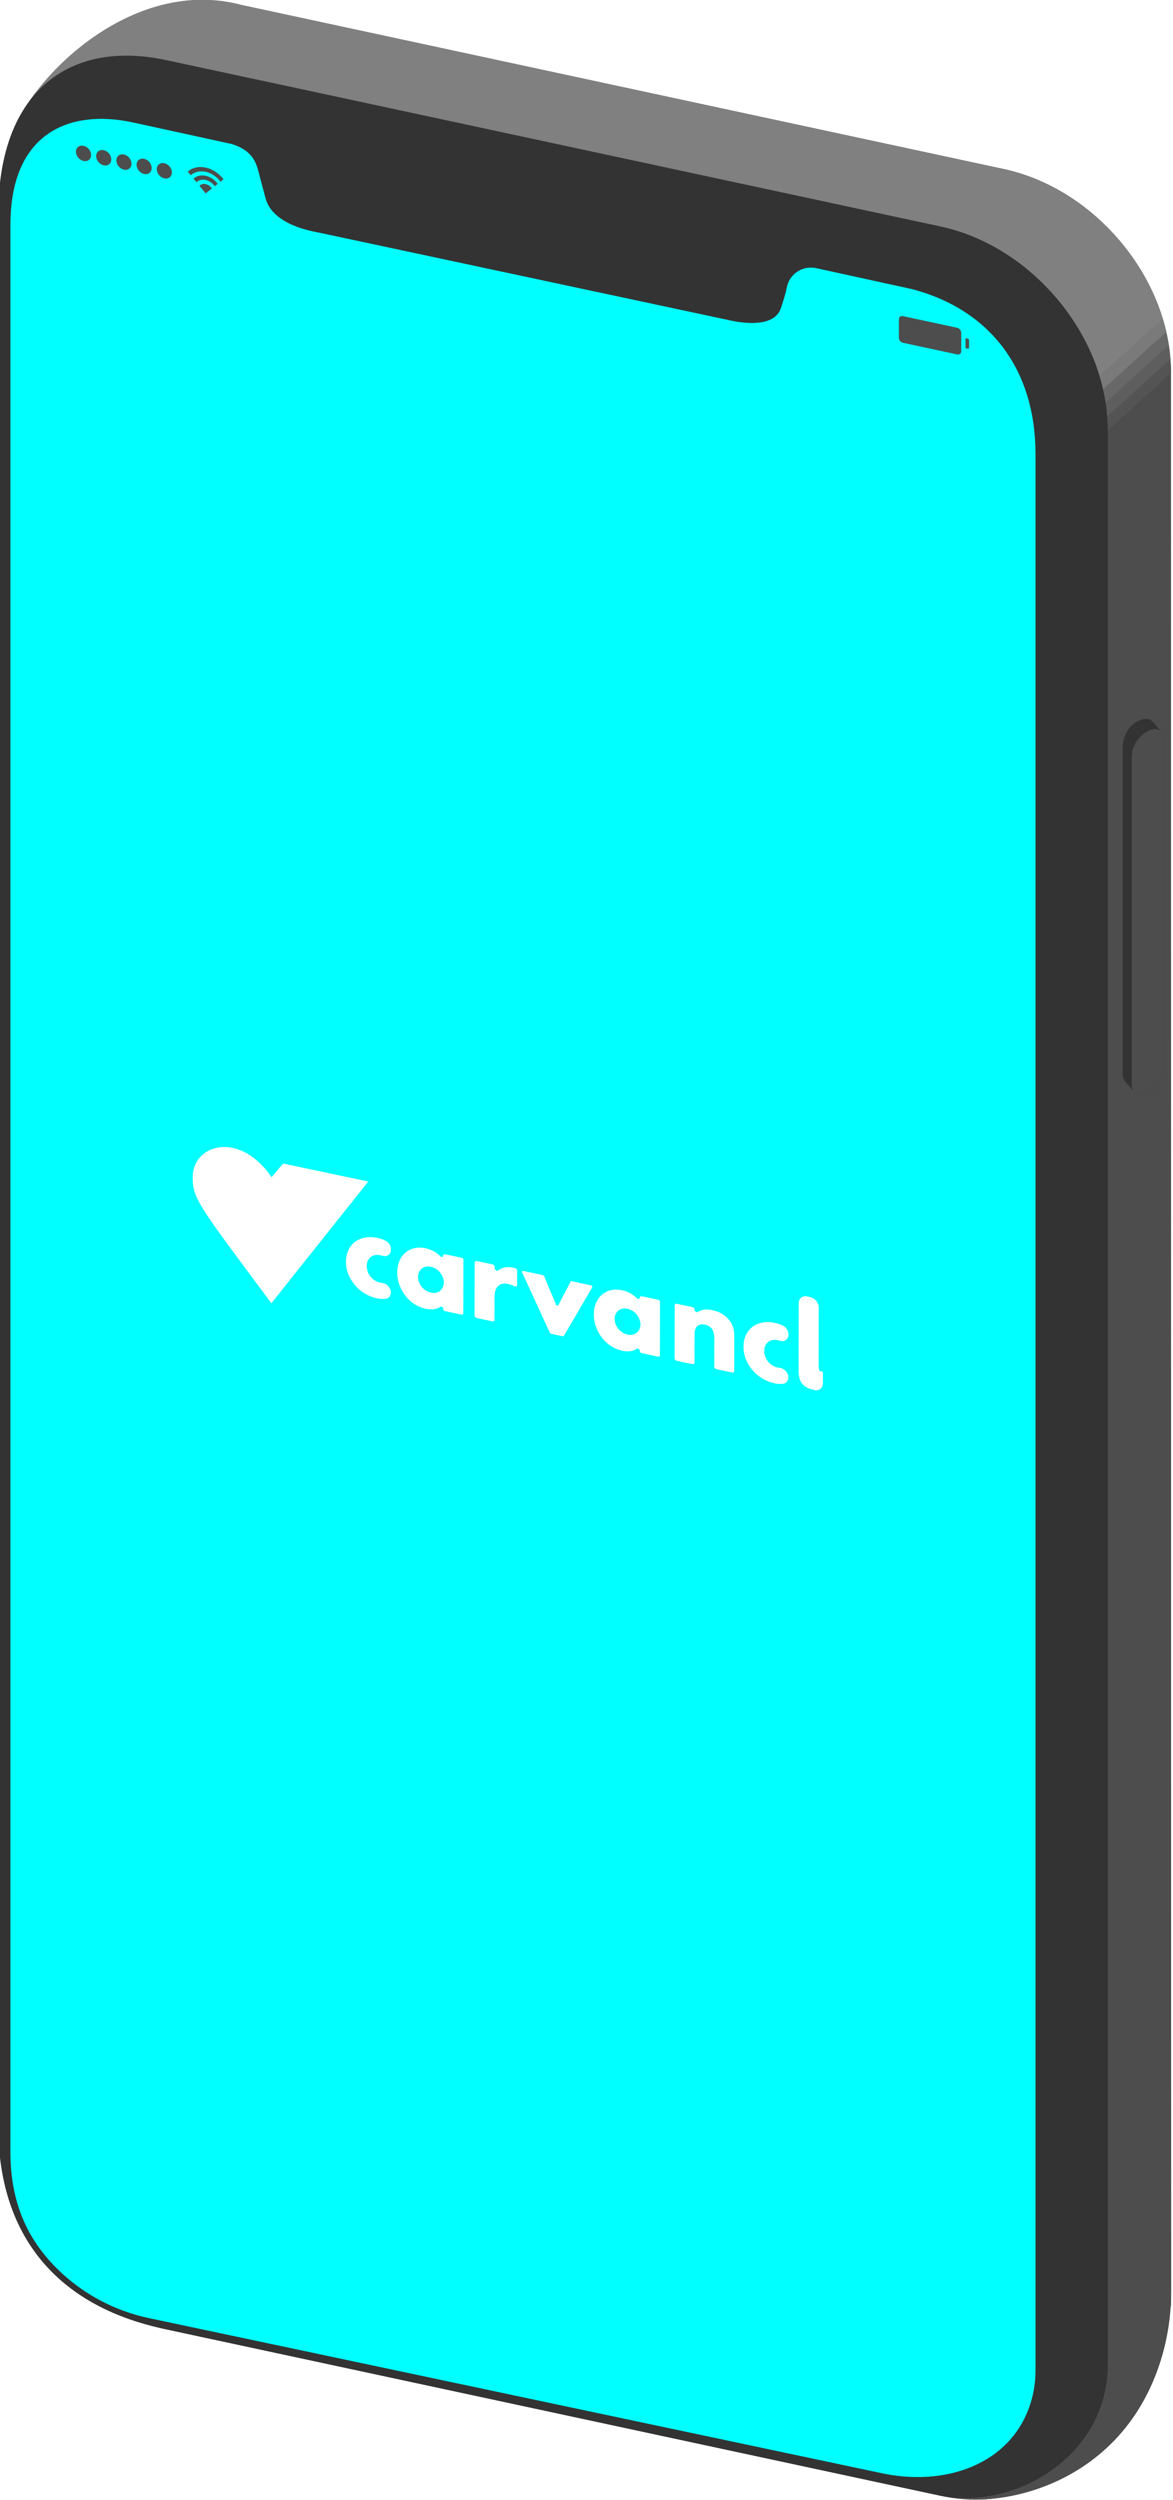 <?xml version="1.0" encoding="utf-8"?>
<!-- Generator: Adobe Illustrator 22.1.0, SVG Export Plug-In . SVG Version: 6.00 Build 0)  -->
<svg version="1.1" id="レイヤー_1" xmlns="http://www.w3.org/2000/svg" xmlns:xlink="http://www.w3.org/1999/xlink" x="0px"
	 y="0px" viewBox="0 0 2348 5000" style="enable-background:new 0 0 2348 5000;" xml:space="preserve">
<style type="text/css">
	.st0{fill:#FFFFFF;}
	.st1{fill:#4D4D4D;}
	.st2{fill:#333333;}
	.st3{fill:#808080;}
	.st4{fill:#00FFFF;}
	.st5{opacity:0.8;fill:#808080;}
	.st6{clip-path:url(#SVGID_2_);fill:#545454;}
	.st7{clip-path:url(#SVGID_2_);fill:#5E5E5E;}
	.st8{clip-path:url(#SVGID_2_);fill:#686868;}
	.st9{clip-path:url(#SVGID_2_);fill:#7A7A7A;}
</style>
<path class="st0" d="M3390,4466.7"/>
<g>
	<path class="st1" d="M196.8,74.1L196.8,74.1L85.5,174.6l0,0c61.2-53,148.7-75.6,245.9-54.7l1551.2,333.1
		c185,39.7,334.9,221.9,334.9,406.8v3868.9c0,76.3-89.9,170.5-132.9,217.6"/>
	<path class="st1" d="M2344,4613.8V744.9c0-185-149.9-367.1-334.9-406.8L457.9,5"/>
	<line class="st1" x1="2135.2" y1="4931.1" x2="2267.5" y2="4810.5"/>
	<path class="st2" d="M331.4,120l1551.2,333.1c185,39.7,334.9,221.9,334.9,406.8v3868.9c0,185-149.9,302.7-334.9,263L331.4,4658.7
		C146.4,4619-3.5,4436.8-3.5,4251.9"/>
	<path class="st0" d="M2273.4,4804"/>
	<path class="st3" d="M2344,744.9c0-185-149.9-367.1-334.9-406.8L482.3,9.5C266.4-47.1,66.5,150.6,23.2,268.3
		c0,0,211.1-169.2,308.2-148.3l1551.2,333.1c185,39.7,334.9,221.9,334.9,406.8"/>
	<path class="st1" d="M331.9,4658.5l1550.5,326.8c65.3,37.6,348.2,13.5,438.3-255.5c16-47.7,23.7-97.7,23.7-148L2343.3,757"/>
	<g>
		<path class="st1" d="M1161.4,508.4l-238.9-51.3c-9.3-2-16.8-11.1-16.8-20.4v0c0-9.3,7.5-15.2,16.8-13.2l238.9,51.3
			c9.3,2,16.8,11.1,16.8,20.4v0C1178.2,504.5,1170.7,510.4,1161.4,508.4z"/>
	</g>
	<path class="st2" d="M2217.5,859.9c0-185-149.9-367.1-334.9-406.8L331.4,120C146.4,80.3-3.5,175-3.5,429.6v3822.3
		c0,233.7,132.2,364.7,334.9,406.8l1551.2,333.1c147.5,29.1,334.9-78,334.9-263V859.9"/>
	<path class="st4" d="M1827,578.6l-192.5-42.1c-27.5-6.1-52,10.5-58.6,34.5c-2.6,9.5-0.8,9.1-12.7,45.1
		c-16.1,48.7-107.2,23.2-107.5,23.5L634.8,464.5c-7.9-1.7-88.5-14.1-103.1-67.4c-11.1-40.8-7.6-28.8-13.9-52.6
		c-5-19.2-12.7-43.9-54.2-56.5l-198-43.2C139.7,217.8,22,265,20.9,447.2v3858c0,104.8,37.8,170.2,75.6,213.5
		c52.7,60.2,123.7,101.4,202,117.9l1460.7,308.9c132.6,30.4,266.5-16.6,304.3-140.8c6.3-20.8,9.3-42.6,9.3-64.3V906.7
		C2072.3,740.3,1983.5,620.4,1827,578.6z"/>
	<g>
		
			<ellipse transform="matrix(0.744 -0.668 0.668 0.744 -162.117 190.377)" class="st1" cx="167.3" cy="306.7" rx="13.6" ry="16.9"/>
	</g>
	<g>
		
			<ellipse transform="matrix(0.744 -0.668 0.668 0.744 -157.566 219.607)" class="st1" cx="207.7" cy="315.4" rx="13.6" ry="16.9"/>
	</g>
	<g>
		
			<ellipse transform="matrix(0.744 -0.668 0.668 0.744 -153.06 248.854)" class="st1" cx="248.2" cy="324.1" rx="13.6" ry="16.9"/>
	</g>
	<g>
		
			<ellipse transform="matrix(0.744 -0.668 0.668 0.744 -148.466 278.067)" class="st1" cx="288.6" cy="332.7" rx="13.6" ry="16.9"/>
	</g>
	<g>
		
			<ellipse transform="matrix(0.744 -0.668 0.668 0.744 -143.96 307.314)" class="st1" cx="329" cy="341.5" rx="13.6" ry="16.9"/>
	</g>
	<g>
		<path class="st1" d="M424.1,377l-12.4,9.8l-12.4-15.1l0,0c2.9-3.1,7.4-4.5,12.4-3.4C416.7,369.3,421.2,372.7,424.1,377L424.1,377z
			"/>
	</g>
	<g>
		<path class="st1" d="M429.9,372.4l5.9-4.7l0,0c-5.9-8-14.6-14.1-24.2-16.1c-9.6-2.1-18.3,0.3-24.2,5.7l0,0l5.9,7.2l0,0
			c4.4-4.2,10.9-6.1,18.3-4.6C419,361.6,425.5,366.3,429.9,372.4L429.9,372.4z"/>
	</g>
	<g>
		<path class="st1" d="M381.8,350.5l-6-7.3l0,0c8.9-7.8,21.7-11.1,35.8-8c14.2,3,26.9,11.8,35.8,23.4l0,0l-6,4.7
			c-7.4-9.7-18-17.1-29.8-19.7C399.8,341.2,389.2,344,381.8,350.5L381.8,350.5z"/>
	</g>
	<g>
		<path class="st1" d="M1916,708.9l-108.6-23.3c-4.4-1-8.1-5.3-8.1-9.8v-37.2c0-4.4,3.6-7.3,8.1-6.3l108.6,23.3
			c4.4,1,8.1,5.3,8.1,9.8v37.2C1924,707.1,1920.4,709.9,1916,708.9z"/>
	</g>
	<g>
		<path class="st1" d="M1932.7,696.3l4.6,1c1.4,0.3,2.5-0.6,2.5-1.9v-15c0-1.4-1.1-2.7-2.5-3l-4.6-1V696.3z"/>
	</g>
	<path class="st2" d="M2269.1,1494.9c-2.1,6.4-3.5,13.7-4,21.9v652.4c0,5.3,1.3,9.6,3.5,13l0,0l-16.2-18.8l0,0
		c-3.2-3.5-5.1-8.6-5.1-15v-652.4c0.5-28.1,14.6-46.1,32.5-54.7h0c12-5.7,22.4-4.2,28.1,2.7l0,0l18.6,21.2c2.7,3.4,4.2,8.2,4.2,14
		v659c0,18-14.6,39.5-32.5,48.1l0,0c-18,8.6-32.5,1-32.5-17v-659"/>
	<path class="st1" d="M2298.2,2186.1L2298.2,2186.1c-18,8.6-32.5,1-32.5-17v-659c0-18,14.6-39.5,32.5-48.1l0,0
		c18-8.6,32.5-1,32.5,17v659C2330.8,2156,2316.2,2177.5,2298.2,2186.1z"/>
	<path class="st5" d="M2344,752.3"/>
	<g>
		<defs>
			<path id="SVGID_1_" d="M196.8,74.1L196.8,74.1L85.5,174.6l-5.5,4.5c61.2-53,154.2-80,251.4-59.1l1551.2,333.1
				c185,39.7,334.9,221.9,334.9,406.8L2344,753.8c0.5-221.2-174.4-382.7-359.3-422.4L471.2,23.9"/>
		</defs>
		<clipPath id="SVGID_2_">
			<use xlink:href="#SVGID_1_"  style="overflow:visible;"/>
		</clipPath>
		<polygon class="st6" points="1602,1389.4 3050.9,72.4 2954.4,191.1 1688.5,1341.7 		"/>
		<polygon class="st7" points="1573.5,1384.3 3120.6,-22 3017.6,104.7 1665.8,1333.5 		"/>
		<polygon class="st8" points="1573.5,1353.4 3120.6,-53 3017.6,73.8 1665.8,1302.5 		"/>
		<polygon class="st9" points="1573.5,1322.4 3120.6,-84 3017.6,42.8 1665.8,1271.5 		"/>
	</g>
	<g>
		<g>
			<path class="st0" d="M782.5,2499.8c0,9.4-8.2,14.9-17.4,11.9c-1.2-0.4-2.4-0.7-3.6-1c-3.8-0.8-7.4-0.9-10.7-0.3
				c-3.3,0.6-6.2,1.9-8.7,3.8s-4.5,4.4-5.9,7.4c-1.4,3-2.1,6.6-2.1,10.8c0,4,0.7,7.8,2.1,11.4c1.4,3.6,3.3,6.9,5.7,9.9
				c2.4,2.9,5.3,5.5,8.7,7.5c3.4,2.1,7,3.5,10.8,4.3c1.2,0.3,2.3,0.4,3.5,0.5c9.3,0.9,17.5,9.9,17.5,19.3l0,0
				c0,7-4.7,12.2-11.4,12.7c-5.8,0.4-11.3,0-16.7-1.2c-8.3-1.8-16.1-4.9-23.5-9.2c-7.4-4.4-14-9.8-19.6-16.3
				c-5.7-6.5-10.2-13.7-13.6-21.8c-3.4-8-5-16.6-5-25.6c0-9,1.6-16.9,4.9-23.7c3.2-6.8,7.7-12.3,13.3-16.5c5.6-4.2,12.3-7,20-8.4
				c7.8-1.4,16-1.1,24.9,0.7c5.3,1.1,10.4,2.8,15.2,5.1c6.9,3.2,11.7,10.5,11.7,17.7L782.5,2499.8L782.5,2499.8z"/>
			<path class="st0" d="M890.8,2508.6l33.3,7.1c1.9,0.4,3.5,2.3,3.5,4.2l-0.2,106.9c0,1.9-1.5,3.1-3.5,2.7l-33.3-7.1
				c-1.9-0.4-3.5-2.3-3.5-4.2l0-0.6c0-3-3.5-5.3-5.7-3.8c-7.8,5.1-17.4,6.4-29,4c-8.3-1.8-15.8-4.9-22.8-9.4
				c-6.9-4.5-13-10-18.1-16.6c-5.1-6.6-9.1-13.9-12-21.9c-2.9-8-4.3-16.4-4.3-25.1c0-8.1,1.4-15.6,4.2-22.3
				c2.8-6.7,6.7-12.3,11.7-16.7c5-4.4,11-7.5,17.9-9.2c6.9-1.7,14.6-1.6,23,0.1c11.5,2.4,21.3,7.8,29.6,16.1
				c2.2,2.3,5.6,1.3,5.6-1.6l0,0C887.3,2509.4,888.9,2508.2,890.8,2508.6z M836.8,2553.7c0,3.7,0.6,7.3,2,10.7
				c1.3,3.5,3.1,6.6,5.4,9.5c2.3,2.8,5,5.3,8.2,7.3c3.2,2,6.6,3.4,10.3,4.2c3.5,0.8,6.9,0.8,10,0.1c3.2-0.7,5.9-1.9,8.2-3.8
				c2.3-1.9,4.1-4.2,5.5-7c1.4-2.8,2.1-6,2.1-9.5c0-3.5-0.7-7.1-2.1-10.5c-1.4-3.5-3.2-6.6-5.5-9.5s-5-5.3-8.2-7.3
				c-3.2-2-6.5-3.4-10-4.1c-3.7-0.8-7.1-0.9-10.3-0.2c-3.2,0.7-5.9,1.9-8.2,3.8c-2.3,1.9-4.1,4.2-5.4,7
				C837.5,2547,836.8,2550.1,836.8,2553.7z"/>
			<path class="st0" d="M954.5,2522.2l31.3,6.7c2.4,0.5,4.3,2.9,4.3,5.3l0,2c0,3.9,4.6,6.8,7.3,4.7c2.6-2,5.3-3.5,8.4-4.6
				c6.2-2.3,13.4-2.6,21.7-0.8c1,0.2,2.2,0.5,3.4,0.7l0,0c2.4,0.5,4.3,2.9,4.3,5.2l-0.1,28.1c0,2.9-2.8,4.4-5.6,3
				c-3.7-2-7.6-3.3-11.7-4.2c-9.3-2-16.3-0.7-20.9,3.9c-4.7,4.6-7,12.2-7,22.8l-0.1,44.5c0,2.4-2,3.9-4.3,3.4l-31.3-6.7
				c-2.4-0.5-4.3-2.9-4.3-5.3l0.2-105.2C950.2,2523.2,952.1,2521.7,954.5,2522.2z"/>
			<path class="st0" d="M1089.1,2552.4l23.9,57c0.9,2.2,3.7,2.8,4.6,1l24.5-46.8c0.4-0.8,1.3-1.2,2.3-1l38.8,8.3
				c1.9,0.4,3.1,2.7,2.2,4.2l-56.6,96.7c-0.4,0.7-1.3,1.1-2.2,0.9l-23.6-5c-1-0.2-1.8-0.9-2.3-1.9l-55.5-120.6
				c-0.9-1.9,0.4-3.6,2.3-3.2l39.3,8.4C1087.7,2550.6,1088.7,2551.4,1089.1,2552.4z"/>
			<path class="st0" d="M1284.3,2592.6l33.3,7.1c1.9,0.4,3.5,2.3,3.5,4.2l-0.2,106.9c0,1.9-1.5,3.1-3.5,2.7l-33.3-7.1
				c-1.9-0.4-3.5-2.3-3.5-4.2l0-0.6c0-3-3.5-5.3-5.7-3.8c-7.8,5.1-17.4,6.4-29,4c-8.3-1.8-15.8-4.9-22.8-9.4
				c-6.9-4.5-13-10-18.1-16.6c-5.1-6.6-9.1-13.9-12-21.9s-4.3-16.4-4.3-25.1c0-8.1,1.4-15.6,4.2-22.3c2.8-6.7,6.7-12.3,11.7-16.7
				c5-4.4,11-7.5,17.9-9.2s14.6-1.7,23,0.1c11.5,2.4,21.3,7.8,29.6,16.1c2.2,2.3,5.6,1.3,5.6-1.6l0,0
				C1280.8,2593.4,1282.4,2592.2,1284.3,2592.6z M1230.3,2637.7c0,3.7,0.6,7.3,2,10.7c1.3,3.5,3.1,6.6,5.4,9.5
				c2.3,2.8,5,5.3,8.2,7.3c3.2,2,6.6,3.4,10.3,4.2c3.5,0.8,6.9,0.8,10,0.1c3.2-0.7,5.9-1.9,8.2-3.8c2.3-1.9,4.1-4.2,5.5-7
				c1.4-2.8,2.1-6,2.1-9.5c0-3.5-0.7-7.1-2.1-10.5c-1.4-3.5-3.2-6.6-5.5-9.5s-5-5.3-8.2-7.3c-3.2-2-6.5-3.4-10-4.1
				c-3.7-0.8-7.1-0.9-10.3-0.2c-3.2,0.7-5.9,1.9-8.2,3.8c-2.3,1.9-4.1,4.2-5.4,7C1231,2631,1230.3,2634.1,1230.3,2637.7z"/>
			<path class="st0" d="M1354.5,2607.6l31.7,6.8c2.3,0.5,4.1,2.7,4.1,5l0,0c0,3.6,4.2,6.3,6.8,4.6c3.2-2.1,6.5-3.5,9.8-4.2
				c5.6-1.1,12.2-0.8,19.7,0.8c7.9,1.7,14.8,4.4,20.4,8.2s10.5,8.5,14.5,14.1c3.2,4.5,5.4,9.3,6.6,14.3c1.2,5,1.7,10.5,1.7,16.6
				l-0.1,68.2c0,2.3-1.8,3.7-4.1,3.3l-31.7-6.8c-2.3-0.5-4.1-2.7-4.1-5l0.1-53.3c0-5.6-0.4-10.2-1.2-13.9c-0.8-3.6-2.2-6.7-4.3-9.2
				c-1.8-2.2-3.8-3.8-5.9-5c-2.2-1.2-4.6-2.1-7.1-2.6c-6.8-1.4-12-0.5-15.6,2.8c-3.6,3.3-5.4,8.7-5.5,16.2l-0.1,56.7
				c0,2.3-1.8,3.7-4.1,3.3l-31.7-6.8c-2.3-0.5-4.1-2.7-4.1-5l0.2-105.5C1350.4,2608.5,1352.3,2607.1,1354.5,2607.6z"/>
			<path class="st0" d="M1578.2,2669.7c0,9.4-8.2,14.9-17.4,11.9c-1.2-0.4-2.4-0.7-3.6-1c-3.8-0.8-7.4-0.9-10.7-0.3
				c-3.3,0.6-6.2,1.9-8.7,3.8s-4.5,4.4-5.9,7.4c-1.4,3-2.1,6.6-2.1,10.8c0,4,0.7,7.8,2.1,11.4c1.4,3.6,3.3,6.9,5.7,9.9
				c2.4,3,5.3,5.5,8.7,7.5c3.4,2.1,7,3.5,10.8,4.3c1.2,0.3,2.3,0.4,3.5,0.5c9.3,0.9,17.5,9.9,17.5,19.3l0,0c0,7-4.7,12.2-11.4,12.7
				c-5.8,0.4-11.3,0-16.7-1.2c-8.3-1.8-16.1-4.9-23.5-9.2c-7.4-4.4-14-9.8-19.6-16.3c-5.7-6.5-10.2-13.7-13.6-21.8
				c-3.4-8-5-16.6-5-25.6c0-9,1.6-16.9,4.9-23.7c3.2-6.8,7.7-12.3,13.3-16.5c5.6-4.2,12.3-7,20-8.4c7.8-1.4,16-1.1,24.9,0.7
				c5.3,1.1,10.4,2.8,15.2,5.1c6.9,3.2,11.7,10.5,11.7,17.7L1578.2,2669.7L1578.2,2669.7z"/>
			<path class="st0" d="M1621.8,2594.3c9.4,2,17,11.3,17,20.7l-0.2,111.5c0,13.9,0.2,15.3,6.2,16.8c0.7,0.2,1.5,0.3,2.4,0.5l0,23.1
				c0,9.4-7.7,15.5-17,13.4l0,0c-31.8-6.4-32-26.2-31.6-46.9l0.2-127c0-9.4,7.6-15.4,17-13.4L1621.8,2594.3z"/>
			<path class="st0" d="M566.7,2327.2l-23.2,27.4c-2.8-4-5.7-8.1-7.5-10.6c-64.4-81.7-150.2-52.1-150.3,10.3
				c-0.1,43.8,12.7,57.6,157.5,252.4l194-243.5L566.7,2327.2z"/>
		</g>
	</g>
</g>
</svg>
